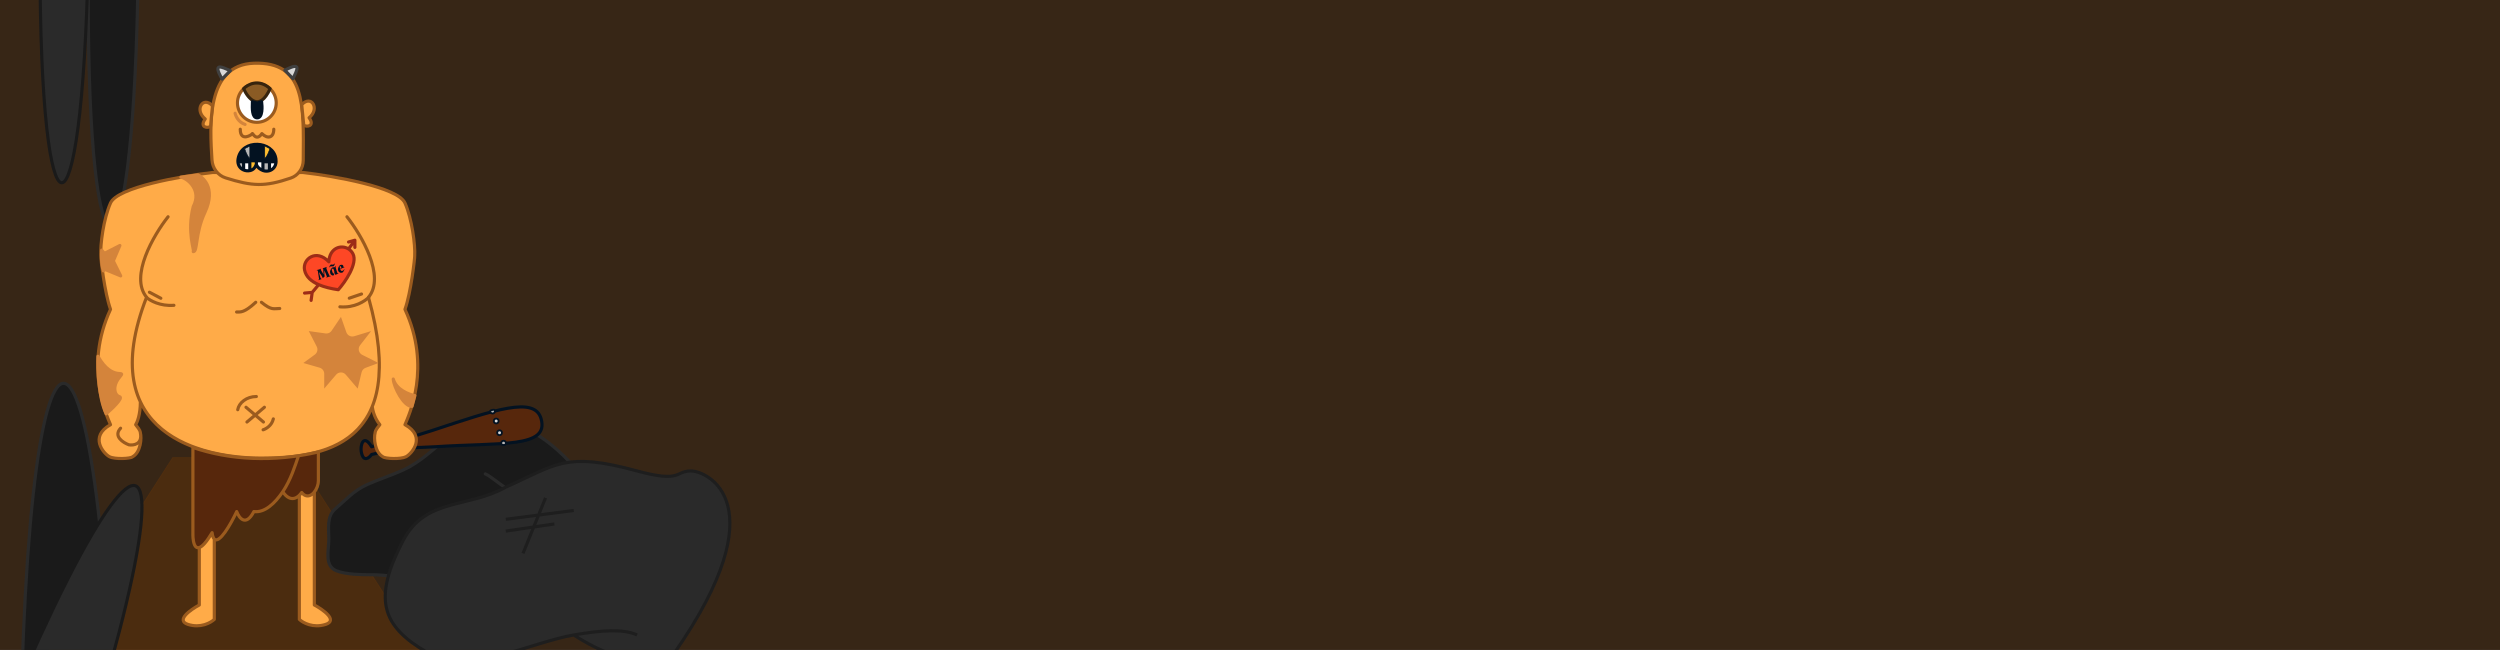 <svg width="3939" height="1024" viewBox="0 0 3939 1024" fill="none" xmlns="http://www.w3.org/2000/svg">
<rect x="0" y="0" width="3939" height="1024" fill="#808080" stroke="none"/>
<g clip-path="url(#clip0_1282_8156)">
<rect width="3939" height="1024" transform="matrix(-1 0 0 1 3939 0)" fill="#372616"/>
<path d="M184 1311C164.564 369.656 31 367.011 31 1311H184Z" fill="#1A1A1A" stroke="#2A2A2A" stroke-width="5"/>
<path d="M217 -4C207.091 475.326 139 476.673 139 -4H217Z" fill="#1A1A1A" stroke="#2A2A2A" stroke-width="5"/>
<path d="M139 -63C129.345 404.343 63 405.656 63 -63H139Z" fill="#2A2A2A" stroke="#1A1A1A" stroke-width="5"/>
<path d="M467 721L662 1024H77L272 721H467Z" fill="#783A00" fill-opacity="0.3" stroke="#783A00" stroke-opacity="0.3"/>
<path d="M922.701 759.167C945.954 793.362 885.2 880.45 884.201 881.556C867.374 900.183 855.831 902.58 829.202 901.556C805.14 900.63 780.687 897.556 755.868 897.556C719.357 897.556 684.281 909.556 647.868 909.556C626.933 909.556 606.417 905.556 585.201 905.556C568.587 905.556 545.6 905.365 530.09 899.333C510.564 891.74 518.09 866.765 518.09 849.333C518.09 832.795 514.301 813.788 528.313 801.778C545.015 787.462 557.56 772.894 578.313 763.556C596.934 755.176 616.449 749.063 634.979 740.667C688.247 716.53 713.673 662 776.979 662C833.962 662 893.295 715.922 922.701 759.167Z" fill="#1A1A1A"/>
<path d="M884.201 881.556C884.406 881.508 883.995 881.603 884.201 881.556ZM884.201 881.556C885.2 880.45 945.954 793.362 922.701 759.167C893.295 715.922 833.962 662 776.979 662C713.673 662 688.247 716.53 634.979 740.667C616.449 749.063 596.934 755.176 578.313 763.556C557.56 772.894 545.015 787.462 528.313 801.778C514.301 813.788 518.09 832.795 518.09 849.333C518.09 866.765 510.564 891.74 530.09 899.333C545.6 905.365 568.587 905.556 585.201 905.556C606.417 905.556 626.933 909.556 647.868 909.556C684.281 909.556 719.357 897.556 755.868 897.556C780.687 897.556 805.14 900.63 829.202 901.556C855.831 902.58 867.374 900.183 884.201 881.556ZM883.077 764.632C869.016 772.2 854.939 779.728 841.218 787.904C830.646 794.203 820.663 800.411 813.162 810.329C804.659 821.571 798.754 834.608 792.481 847.155M835.537 754.765C821.608 768.173 805.94 781.371 794.275 796.923M847.198 807.688C822.807 789.019 798.63 769.955 773.645 752.075C769.083 748.81 768.412 748.392 764.675 746.693" stroke="#2A2A2A" stroke-width="5" stroke-linecap="round"/>
<path d="M1088.7 742.035C1114.24 742.035 1226.33 793.058 1063.17 1027.96C1046.4 1042.32 991.095 1056.92 904.034 1000.46C834.475 1012.47 737.75 1065.04 673.168 1027.96C599.877 985.886 587.938 942.483 635.03 852.033C670.514 783.879 737.173 801.339 796.866 767.545C877.121 732.093 889.949 711.062 1003.8 742.035C1074.44 761.251 1063.17 742.035 1088.7 742.035Z" fill="#2A2A2A"/>
<path d="M1003.8 1000.46C981.478 990.122 945.968 993.23 904.034 1000.46M904.034 1000.46C834.475 1012.47 737.75 1065.04 673.168 1027.96C599.877 985.886 587.938 942.483 635.03 852.033C670.514 783.879 737.173 801.339 796.866 767.545C877.121 732.093 889.949 711.062 1003.8 742.035C1074.44 761.251 1063.17 742.035 1088.7 742.035C1114.24 742.035 1226.33 793.058 1063.17 1027.96C1046.4 1042.32 991.095 1056.92 904.034 1000.46ZM904.034 804.321L796.866 818.237M873.473 825.526L796.866 836.791M859.545 784.442L824.06 871.911" stroke="#1E1E1E" stroke-width="5"/>
<path d="M41.92 1456.41C356.712 569.051 232.719 519.332 -101.189 1402.29L41.92 1456.41Z" fill="#2A2A2A" stroke="#1A1A1A" stroke-width="5"/>
<path d="M585.522 703.929C572.311 682.264 567.556 702.344 569.141 711.327C572.1 729.081 581.294 721.895 585.522 716.083L595.532 713.802L654.185 705.348L685.39 703.929C789.193 696.949 865.368 706.321 852.602 659.961C842.563 623.501 779.682 645.694 680.106 678.566L655.506 686.325L591.833 701.913L585.522 703.929Z" fill="#57270C" stroke="#031221" stroke-width="5" stroke-linecap="round" stroke-linejoin="round"/>
<path d="M779.772 646.941C780.232 648.979 778.952 651.005 776.913 651.464C774.874 651.924 772.849 650.644 772.389 648.605C772.274 648.092 772.31 647.771 772.373 647.571C772.434 647.378 772.552 647.193 772.782 647C773.307 646.56 774.25 646.202 775.655 645.885C777.061 645.569 778.066 645.487 778.729 645.66C779.02 645.736 779.206 645.851 779.344 645.999C779.487 646.153 779.657 646.428 779.772 646.941Z" fill="#B7B7B7" stroke="#031221" stroke-width="3"/>
<path d="M797.205 698.215C797.205 699.223 796.817 699.91 796.225 700.379C795.595 700.879 794.628 701.206 793.421 701.206C792.213 701.206 791.247 700.879 790.616 700.379C790.025 699.91 789.637 699.223 789.637 698.215C789.637 696.125 791.331 694.431 793.421 694.431C795.511 694.431 797.205 696.125 797.205 698.215Z" fill="#B7B7B7" stroke="#031221" stroke-width="3"/>
<circle cx="787.08" cy="681.834" r="3.784" fill="#D9D9D9" stroke="#031221" stroke-width="3"/>
<circle cx="781.796" cy="663.34" r="3.784" fill="#D9D9D9" stroke="#031221" stroke-width="3"/>
<path d="M334.763 271.789C285.797 277.425 185.118 294.933 174.127 319.874C163.137 344.815 157.747 385.837 158.803 403.098C158.451 405.916 164.827 461.593 174.127 487.379C131.855 578.794 168.139 654.708 174.127 669.151C140.045 687.91 163.295 714.858 172.542 719.614C180.997 723.962 205.928 722.785 209.002 719.614C221.684 712.745 223.533 690.111 221.155 681.833C220.979 680.688 221.367 678.24 213.758 669.151C216.224 665.1 221.155 653.363 221.155 633.072C255.261 705.595 350.358 721.834 411.264 721.834C475.186 721.834 557.073 713.504 586.523 640.617C588.214 654.567 595.179 665.189 598.438 669.152C590.829 678.241 591.216 680.689 591.04 681.834C588.662 690.112 590.512 712.746 603.194 719.615C606.268 722.786 631.199 723.963 639.654 719.615C648.901 714.859 672.15 687.911 638.068 669.152C644.057 654.709 680.341 578.794 638.068 487.38C647.368 461.593 653.744 405.917 653.392 403.099C654.449 385.837 649.059 344.815 638.068 319.874C627.077 294.933 526.398 277.425 477.433 271.789H334.763Z" fill="#FFAB48"/>
<path d="M221.155 681.833C223.533 690.111 221.684 712.745 209.002 719.614C205.928 722.785 180.997 723.962 172.542 719.614C163.295 714.858 140.045 687.91 174.127 669.151C168.139 654.708 131.855 578.794 174.127 487.379C164.827 461.593 158.451 405.916 158.803 403.098C157.747 385.837 163.137 344.815 174.127 319.874C185.118 294.933 285.797 277.425 334.763 271.789H477.433C526.398 277.425 627.077 294.933 638.068 319.874C649.059 344.815 654.449 385.837 653.392 403.099C653.744 405.917 647.368 461.593 638.068 487.38C680.341 578.794 644.057 654.709 638.068 669.152C672.15 687.911 648.901 714.859 639.654 719.615C631.199 723.963 606.268 722.786 603.194 719.615C590.512 712.746 588.662 690.112 591.04 681.834C591.216 680.689 590.829 678.241 598.438 669.152C595.179 665.189 588.214 654.567 586.523 640.617C557.073 713.504 475.186 721.834 411.264 721.834M221.155 681.833C224.749 700.222 210.235 702.001 203.19 700.856C193.854 697.421 178.143 687.381 189.98 674.699M221.155 681.833C220.979 680.688 221.367 678.24 213.758 669.151C216.224 665.1 221.155 653.363 221.155 633.072C255.261 705.595 350.358 721.834 411.264 721.834M264.786 341.539C242.226 370.1 203.872 435.439 230.945 468.304C146.931 684.274 318.638 721.834 411.264 721.834M411.264 721.834C508.08 721.834 646.107 702.726 580.736 469.149M546.654 341.539C569.307 370.112 607.818 435.478 580.634 468.357" stroke="#9B5B1E" stroke-width="5" stroke-linecap="round" stroke-linejoin="round"/>
<path d="M231.195 468.885C236.479 473.64 252.437 482.729 273.996 481.038" stroke="#9B5B1E" stroke-width="5" stroke-linecap="round" stroke-linejoin="round"/>
<path d="M581.001 468.356C575.391 474.252 558.448 485.52 535.558 483.424" stroke="#9B5B1E" stroke-width="5" stroke-linecap="round" stroke-linejoin="round"/>
<path d="M403.908 624.765C388.584 624.765 376.379 634.694 374.58 645.52" stroke="#9B5B1E" stroke-width="5" stroke-linecap="round" stroke-linejoin="round"/>
<path d="M414.564 677.187C418.912 675.919 428.218 670.709 430.665 660.01" stroke="#9B5B1E" stroke-width="5" stroke-linecap="round" stroke-linejoin="round"/>
<path d="M389.112 664.924L416.589 641.674" stroke="#9B5B1E" stroke-width="5" stroke-linecap="round" stroke-linejoin="round"/>
<path d="M387.604 641.674L415.081 664.924" stroke="#9B5B1E" stroke-width="5" stroke-linecap="round" stroke-linejoin="round"/>
<path d="M569.59 463.25L550.353 469.823" stroke="#9B5B1E" stroke-width="5" stroke-linecap="round" stroke-linejoin="round"/>
<path d="M235.423 460.43L253.389 469.941" stroke="#9B5B1E" stroke-width="5" stroke-linecap="round" stroke-linejoin="round"/>
<path d="M533.005 456.506C543.433 444.877 564.268 415.104 556.016 399.722C554.307 396.536 551.924 394.047 549.178 392.29C537.483 384.81 519.183 390.616 518.135 412.531C498.38 391.429 476.325 408.129 479.864 425.471C482.06 436.231 490.653 443.524 502.115 448.494C511.196 452.433 522.078 454.913 533.005 456.506Z" fill="#FE4725"/>
<path d="M502.115 448.494C511.196 452.433 522.078 454.913 533.005 456.506C543.433 444.877 564.268 415.104 556.016 399.722C554.307 396.536 551.924 394.047 549.178 392.29M502.115 448.494C490.653 443.524 482.06 436.231 479.864 425.471C476.325 408.129 498.38 391.429 518.135 412.531C519.183 390.616 537.483 384.81 549.178 392.29M502.115 448.494L491.921 460.694M491.921 460.694L490.186 473.273M491.921 460.694L479.864 461.778M549.178 392.29L559.154 378.496M559.154 378.496L559.154 389.774M559.154 378.496L549.178 381.315" stroke="#9D2C17" stroke-width="5" stroke-linecap="round" stroke-linejoin="round"/>
<path d="M508.209 437.442C507.846 436.315 507.118 434.919 506.027 433.253C504.936 431.588 503.87 430.133 502.83 428.888L502.654 428.969L503.337 432.027C503.73 433.767 504.237 435.603 504.861 437.538C505.234 438.695 505.794 439.338 506.542 439.467L506.591 439.855C505.85 440.009 505.077 440.216 504.27 440.476C503.462 440.737 502.675 441.058 501.907 441.439L501.617 440.852C501.857 440.607 502.24 440.332 502.764 440.029L500.687 426.149C500.134 426.209 499.661 426.202 499.267 426.127L499.16 425.481C500.103 425.328 501.214 425.046 502.493 424.634C503.772 424.222 504.836 423.82 505.685 423.429L505.879 423.795C505.405 424.099 505.23 424.441 505.352 424.822C505.446 425.111 505.957 426.047 506.888 427.63C507.833 429.208 508.642 430.57 509.314 431.715L509.657 432.311L509.863 432.168C509.634 431.301 509.432 428.432 509.259 423.563C509.136 423.182 508.857 422.995 508.422 423.001L508.365 422.59C509.171 422.431 510.237 422.138 511.562 421.712C512.887 421.285 513.925 420.883 514.678 420.506L514.976 421.04C514.726 421.306 514.412 421.558 514.035 421.797C514.081 422.253 514.261 422.968 514.575 423.943C514.884 424.902 515.595 426.665 516.708 429.231C517.816 431.783 518.688 433.628 519.324 434.768C520.029 434.659 520.603 434.616 521.049 434.641L521.171 435.257C520.153 435.434 518.996 435.731 517.701 436.148C516.407 436.565 515.333 436.987 514.478 437.414L514.188 436.826C514.419 436.55 514.722 436.293 515.099 436.054C513.935 432.546 512.604 429.276 511.106 426.246L510.939 426.274C510.939 429.351 510.994 431.451 511.104 432.576C511.214 433.7 511.397 434.658 511.652 435.45C510.489 436.329 509.531 437.268 508.777 438.267L508.429 438.203C508.39 438.031 508.317 437.777 508.209 437.442ZM520.301 430.469C519.811 428.946 519.89 427.366 520.539 425.728C521.187 424.09 522.183 422.693 523.525 421.538C524.82 421.121 526.201 420.919 527.668 420.934C527.886 420.41 527.99 419.847 527.981 419.245L528.535 419.243C528.661 420.833 529.295 423.402 530.439 426.95C530.944 428.519 531.402 429.733 531.814 430.592C532.233 430.642 532.692 430.603 533.189 430.477L533.351 430.979C531.706 431.509 530.072 432.204 528.45 433.063L528.238 432.955C528.125 431.613 527.86 430.294 527.443 429L527.207 429.051C527.129 430.74 526.622 432.374 525.686 433.954C524.543 434.322 523.462 434.149 522.442 433.435C521.417 432.707 520.704 431.718 520.301 430.469ZM523.595 428.248C524.267 430.334 524.931 431.272 525.585 431.061C525.844 430.977 526.086 430.631 526.309 430.021C526.548 429.406 526.691 428.57 526.737 427.513C526.113 425.579 525.666 424.294 525.394 423.659C524.841 423.299 524.237 423.225 523.582 423.436C523.232 423.549 522.932 423.687 522.682 423.852C522.766 425.153 523.07 426.618 523.595 428.248ZM525.38 416.729C526.278 416.44 526.838 415.932 527.057 415.205L527.731 415.417C527.089 417.338 526.372 418.713 525.579 419.539C525.168 419.672 524.381 419.707 523.218 419.645C522.055 419.583 521.252 419.623 520.811 419.765C519.943 420.045 519.414 420.543 519.225 421.259L518.551 421.048C519.157 419.172 520.113 417.729 521.418 416.72C522.871 417.109 524.192 417.112 525.38 416.729ZM539.698 426.74C540.277 426.554 540.799 426.217 541.264 425.731C541.724 425.23 542.079 424.662 542.329 424.027L542.706 424.182C542.307 426.177 541.27 427.94 539.595 429.472C537.98 429.992 536.551 429.965 535.307 429.391C534.078 428.812 533.226 427.784 532.75 426.306C532.269 424.814 532.361 423.246 533.025 421.603C533.689 419.96 534.641 418.611 535.881 417.556C538.653 416.663 540.348 417.176 540.966 419.095C541.123 419.582 541.222 420.122 541.261 420.714C541.736 420.78 542.151 420.764 542.506 420.666L542.645 421.176C542.539 421.21 542.432 421.245 542.326 421.279C540.376 421.907 538.297 422.863 536.088 424.146C536.452 425.273 536.902 426.07 537.438 426.535C537.985 426.981 538.739 427.049 539.698 426.74ZM535.87 419.4C535.581 419.494 535.334 419.64 535.13 419.841C535.269 421.057 535.523 422.286 535.89 423.53C536.548 422.964 537.231 422.475 537.938 422.062C537.556 420.875 537.23 420.097 536.96 419.73C536.69 419.363 536.327 419.253 535.87 419.4Z" fill="#031221"/>
<path d="M411.91 476.283C428.291 489.493 430.933 486.059 440.708 486.059" stroke="#9B5B1E" stroke-width="5" stroke-linecap="round" stroke-linejoin="round"/>
<path d="M402.928 476.283C384.761 493.01 379.149 491.607 372.809 491.607" stroke="#9B5B1E" stroke-width="5" stroke-linecap="round" stroke-linejoin="round"/>
<path d="M178.972 410.103C178.686 410.774 178.708 411.537 179.032 412.19L190.167 434.701L166.939 425.154C166.078 424.8 165.092 424.954 164.38 425.553L162.938 426.765C161.134 421.764 160.255 415.242 159.974 408.62C159.753 403.42 159.905 398.316 160.202 394.112L163.306 397.72C164.058 398.594 165.31 398.841 166.338 398.316L188.891 386.805L178.972 410.103Z" fill="#D4843B" stroke="#D4843B" stroke-width="5" stroke-linejoin="round"/>
<path d="M524.625 522.427L536.496 504.797L543.357 524.339C545.576 530.66 552.384 534.108 558.792 532.157L577.906 526.337L565.348 542.494C560.506 548.723 562.575 557.824 569.634 561.349L590.179 571.606L575.087 577.219C571.183 578.671 568.259 581.972 567.288 586.023L562.283 606.918L546.708 588.692C541.718 582.853 532.692 582.853 527.702 588.692L513.339 605.5V588.945C513.339 583.375 509.654 578.477 504.302 576.934L483.547 570.951L497.522 560.715C502.474 557.087 504.06 550.401 501.264 544.936L490.957 524.795L512.518 527.823C517.254 528.488 521.954 526.393 524.625 522.427Z" fill="#D4843B" stroke="#D4843B" stroke-width="5"/>
<path d="M188.395 594.382C200.284 580.115 177.827 603.101 154.313 561.356C153.546 580.908 155.061 626.403 167.259 651.978C176.946 643.7 194.736 626.72 188.395 625.029C180.469 622.916 176.506 608.649 188.395 594.382Z" fill="#D4843B" stroke="#D4843B" stroke-width="5" stroke-linecap="round" stroke-linejoin="round"/>
<path d="M322.943 334.489C307.105 368.49 311.724 396.842 304.507 396.49C307.168 396.62 293.972 365.823 304.499 325.489C318.202 299.489 295.563 281.171 285.017 279.155L311.881 275.488C317.697 278.499 341.577 294.489 322.943 334.489Z" fill="#D4843B" stroke="#D4843B" stroke-width="5" stroke-linecap="round" stroke-linejoin="round"/>
<path d="M619.621 597.217C624.417 614.086 644.336 621.621 653.696 623.28L649.128 640.22C636.38 640.964 620.376 610.141 619.621 597.217Z" fill="#D4843B" stroke="#D4843B" stroke-width="5" stroke-linecap="round" stroke-linejoin="round"/>
<path d="M475.37 775.958C474.123 777.685 472.882 779.141 471.654 780.354V975.909C477.227 981.185 493.309 990.153 513.052 983.823C532.796 977.492 509.425 960.785 495.272 953.223V775.234C495.027 775.539 494.777 775.836 494.521 776.123C489.116 782.207 481.579 784.149 475.37 775.958Z" fill="#FFAB48"/>
<path d="M334.191 839.267C325.134 854.572 318.626 861.262 314.023 862.721V953.222C299.87 960.784 276.499 977.49 296.243 983.821C315.987 990.152 332.068 981.183 337.641 975.908V849.362C337.541 849.261 337.442 849.154 337.344 849.04C337.333 849.026 337.321 849.011 337.309 848.997C335.868 847.278 334.788 844.147 334.191 839.267Z" fill="#FFAB48"/>
<path d="M303.939 705V839.267C303.597 850.827 305.679 865.367 314.023 862.721C318.626 861.262 325.134 854.572 334.191 839.267C334.788 844.147 335.868 847.278 337.309 848.997C337.321 849.011 337.333 849.026 337.344 849.04C337.442 849.154 337.541 849.261 337.641 849.362C345.598 857.389 363.516 826.074 372.936 806.03C376.651 816.229 387.266 830.509 400.004 806.03C416.98 808.193 432.822 793.537 445.614 774.639C449.701 781.791 460.126 791.744 471.654 780.354C472.882 779.141 474.123 777.685 475.37 775.958C481.579 784.149 489.116 782.207 494.521 776.123C494.777 775.836 495.027 775.539 495.272 775.234C499.069 770.514 501.641 763.734 501.641 757.229V712.122C431.076 728.477 362.079 725.048 303.939 705Z" fill="#57270C"/>
<path d="M303.939 839.267V705C362.079 725.048 431.076 728.477 501.641 712.122V757.23M303.939 839.267C303.408 857.204 308.715 882.317 334.191 839.267M303.939 839.267C303.597 850.827 305.679 865.367 314.023 862.721M334.191 839.267C325.134 854.572 318.626 861.262 314.023 862.721M334.191 839.267C334.788 844.147 335.868 847.278 337.309 848.997C337.321 849.011 337.333 849.026 337.344 849.04M372.936 806.03C376.651 816.229 387.266 830.509 400.004 806.03C416.98 808.193 432.822 793.537 445.614 774.639M372.936 806.03C363.397 826.327 345.144 858.181 337.344 849.04M372.936 806.03C363.516 826.074 345.598 857.389 337.641 849.362M445.614 774.639C457.778 756.67 465.084 733.692 470.085 718.864M445.614 774.639C450.137 782.553 462.419 793.896 475.37 775.958M445.614 774.639C449.701 781.791 460.126 791.744 471.654 780.354M475.37 775.958C474.123 777.685 472.882 779.141 471.654 780.354M475.37 775.958C481.579 784.149 489.116 782.207 494.521 776.123M501.641 757.23C501.641 763.734 499.069 770.514 495.272 775.234M501.641 757.23C501.641 764.154 498.726 771.391 494.521 776.123M314.023 862.721V953.222C299.87 960.784 276.499 977.49 296.243 983.821C315.987 990.152 332.068 981.183 337.641 975.908V849.362M337.641 849.362C337.541 849.261 337.442 849.154 337.344 849.04M495.272 775.234V953.223C509.425 960.785 532.796 977.492 513.052 983.823C493.309 990.153 477.227 981.185 471.654 975.909V780.354M495.272 775.234C495.027 775.539 494.777 775.836 494.521 776.123" stroke="#9B5B1E" stroke-width="5" stroke-linecap="round" stroke-linejoin="round"/>
<path d="M400.134 99.618C324.158 102.093 330.724 199.183 333.989 252.045C334.781 264.877 343.143 276.357 355.403 280.228C397.936 293.657 417.06 294.494 458.157 280.541C469.972 276.53 477.684 265.213 477.795 252.735C478.577 164.571 481.138 96.979 400.134 99.618Z" fill="#FFAB48" stroke="#9B5B1E" stroke-width="5" stroke-linecap="round" stroke-linejoin="round"/>
<circle cx="404.7" cy="162.158" r="30.525" fill="white" stroke="#9B5B1E" stroke-width="5"/>
<path d="M383.828 139.702C390.697 155.253 408.663 177.025 425.572 139.702C407.818 123.438 390.345 132.925 383.828 139.702Z" fill="#8A5B24" stroke="#37240D" stroke-width="5" stroke-linecap="round" stroke-linejoin="round"/>
<path d="M405.235 185.673C396.99 185.673 397.32 171.054 397.741 160.31L405.235 162.423L412.158 160.31C413.17 167.267 414.174 185.673 405.235 185.673Z" fill="#031221" stroke="#031221" stroke-width="5" stroke-linecap="round" stroke-linejoin="round"/>
<path d="M378.544 203.639C378.544 224.511 397.302 212.093 397.567 210.508C397.831 208.923 403.643 223.718 412.626 210.508C421.715 219.597 431.385 217.113 431.385 203.639" stroke="#9B5B1E" stroke-width="5" stroke-linecap="round" stroke-linejoin="round"/>
<path d="M383.828 254.893H374.874C375.242 261.321 379.01 265.736 383.828 267.8V254.893Z" fill="#B7B7B7"/>
<path d="M383.828 254.893V267.8C386.865 269.101 390.32 269.468 393.603 268.816V254.893H383.828Z" fill="white"/>
<path d="M393.603 268.816C398.545 267.835 401.783 264.742 403.936 258.856V253.294H393.603V254.893V268.816Z" fill="#FFBE2F"/>
<path d="M414.269 254.893V268.614C417.574 269.882 421.264 269.966 424.602 268.911V254.893H414.269Z" fill="#B7B7B7"/>
<path d="M434.935 254.893H424.602V268.911C430.035 267.193 434.538 262.457 434.935 254.893Z" fill="white"/>
<path d="M403.936 258.856C405.488 263.978 410.251 267.073 414.269 268.614V254.893V253.294L403.936 253.294V258.856Z" fill="white"/>
<path d="M434.723 250.47C430.592 221.067 380.427 218.424 375.132 250.47C374.873 252.035 374.795 253.511 374.874 254.893H383.828H393.603V253.294H403.936L414.269 253.294V254.893H424.602H434.935C435.008 253.513 434.944 252.038 434.723 250.47Z" fill="#031221"/>
<path d="M403.936 258.856C401.783 264.742 398.545 267.835 393.603 268.816M403.936 258.856C405.488 263.978 410.251 267.073 414.269 268.614M403.936 258.856V253.294M374.874 254.893C374.795 253.511 374.873 252.035 375.132 250.47C380.427 218.424 430.592 221.067 434.723 250.47C434.944 252.038 435.008 253.513 434.935 254.893M374.874 254.893H383.828M374.874 254.893C375.242 261.321 379.01 265.736 383.828 267.8M434.935 254.893H424.602M434.935 254.893C434.538 262.457 430.035 267.193 424.602 268.911M383.828 254.893V267.8M383.828 254.893H393.603M383.828 267.8C386.865 269.101 390.32 269.468 393.603 268.816M393.603 254.893V268.816M393.603 254.893V253.294H403.936M414.269 254.893V268.614M414.269 254.893H424.602M414.269 254.893V253.294L403.936 253.294M414.269 268.614C417.574 269.882 421.264 269.966 424.602 268.911M424.602 254.893V268.911" stroke="#031221" stroke-width="5" stroke-linecap="round" stroke-linejoin="round"/>
<path d="M393.603 249.61C392.37 248.993 389.006 245.065 385.413 234.286L393.603 230.059V249.61Z" fill="#B7B7B7" stroke="#031221" stroke-linecap="round" stroke-linejoin="round"/>
<path d="M417.117 249.61C418.35 248.993 421.714 245.065 425.308 234.286L417.117 230.059V249.61Z" fill="#FFBE2F" stroke="#031221" stroke-linecap="round" stroke-linejoin="round"/>
<path d="M487.002 185.587C504.687 171.098 490.256 148.628 475.408 164.962L478.575 197.039C482.671 200.882 496.817 198.954 487.002 185.587Z" fill="#FFAB48" stroke="#9B5B1E" stroke-width="5" stroke-linecap="round" stroke-linejoin="round"/>
<path d="M323.334 187.455C305.578 173.054 319.898 150.515 334.825 166.774C333.823 176.413 331.817 196.324 331.817 198.864C327.74 202.727 313.584 200.869 323.334 187.455Z" fill="#FFAB48" stroke="#9B5B1E" stroke-width="5" stroke-linecap="round" stroke-linejoin="round"/>
<path d="M349.946 124.558C333.96 97.077 350.371 105.995 362.883 111.342L349.946 124.558Z" fill="#D9D9D9" stroke="#404040" stroke-width="5" stroke-linecap="round" stroke-linejoin="round"/>
<path d="M448.841 110.7C476.806 95.577 467.381 111.703 461.647 124.043L448.841 110.7Z" fill="#D9D9D9" stroke="#404040" stroke-width="5" stroke-linecap="round" stroke-linejoin="round"/>
<path d="M370.451 178.453C371.322 182.897 375.673 192.635 386.108 196.035" stroke="#D4843B" stroke-width="5" stroke-linecap="round" stroke-linejoin="round"/>
</g>
<defs>
<clipPath id="clip0_1282_8156">
<rect width="3939" height="1024" fill="white" transform="matrix(-1 0 0 1 3939 0)"/>
</clipPath>
</defs>
</svg>
